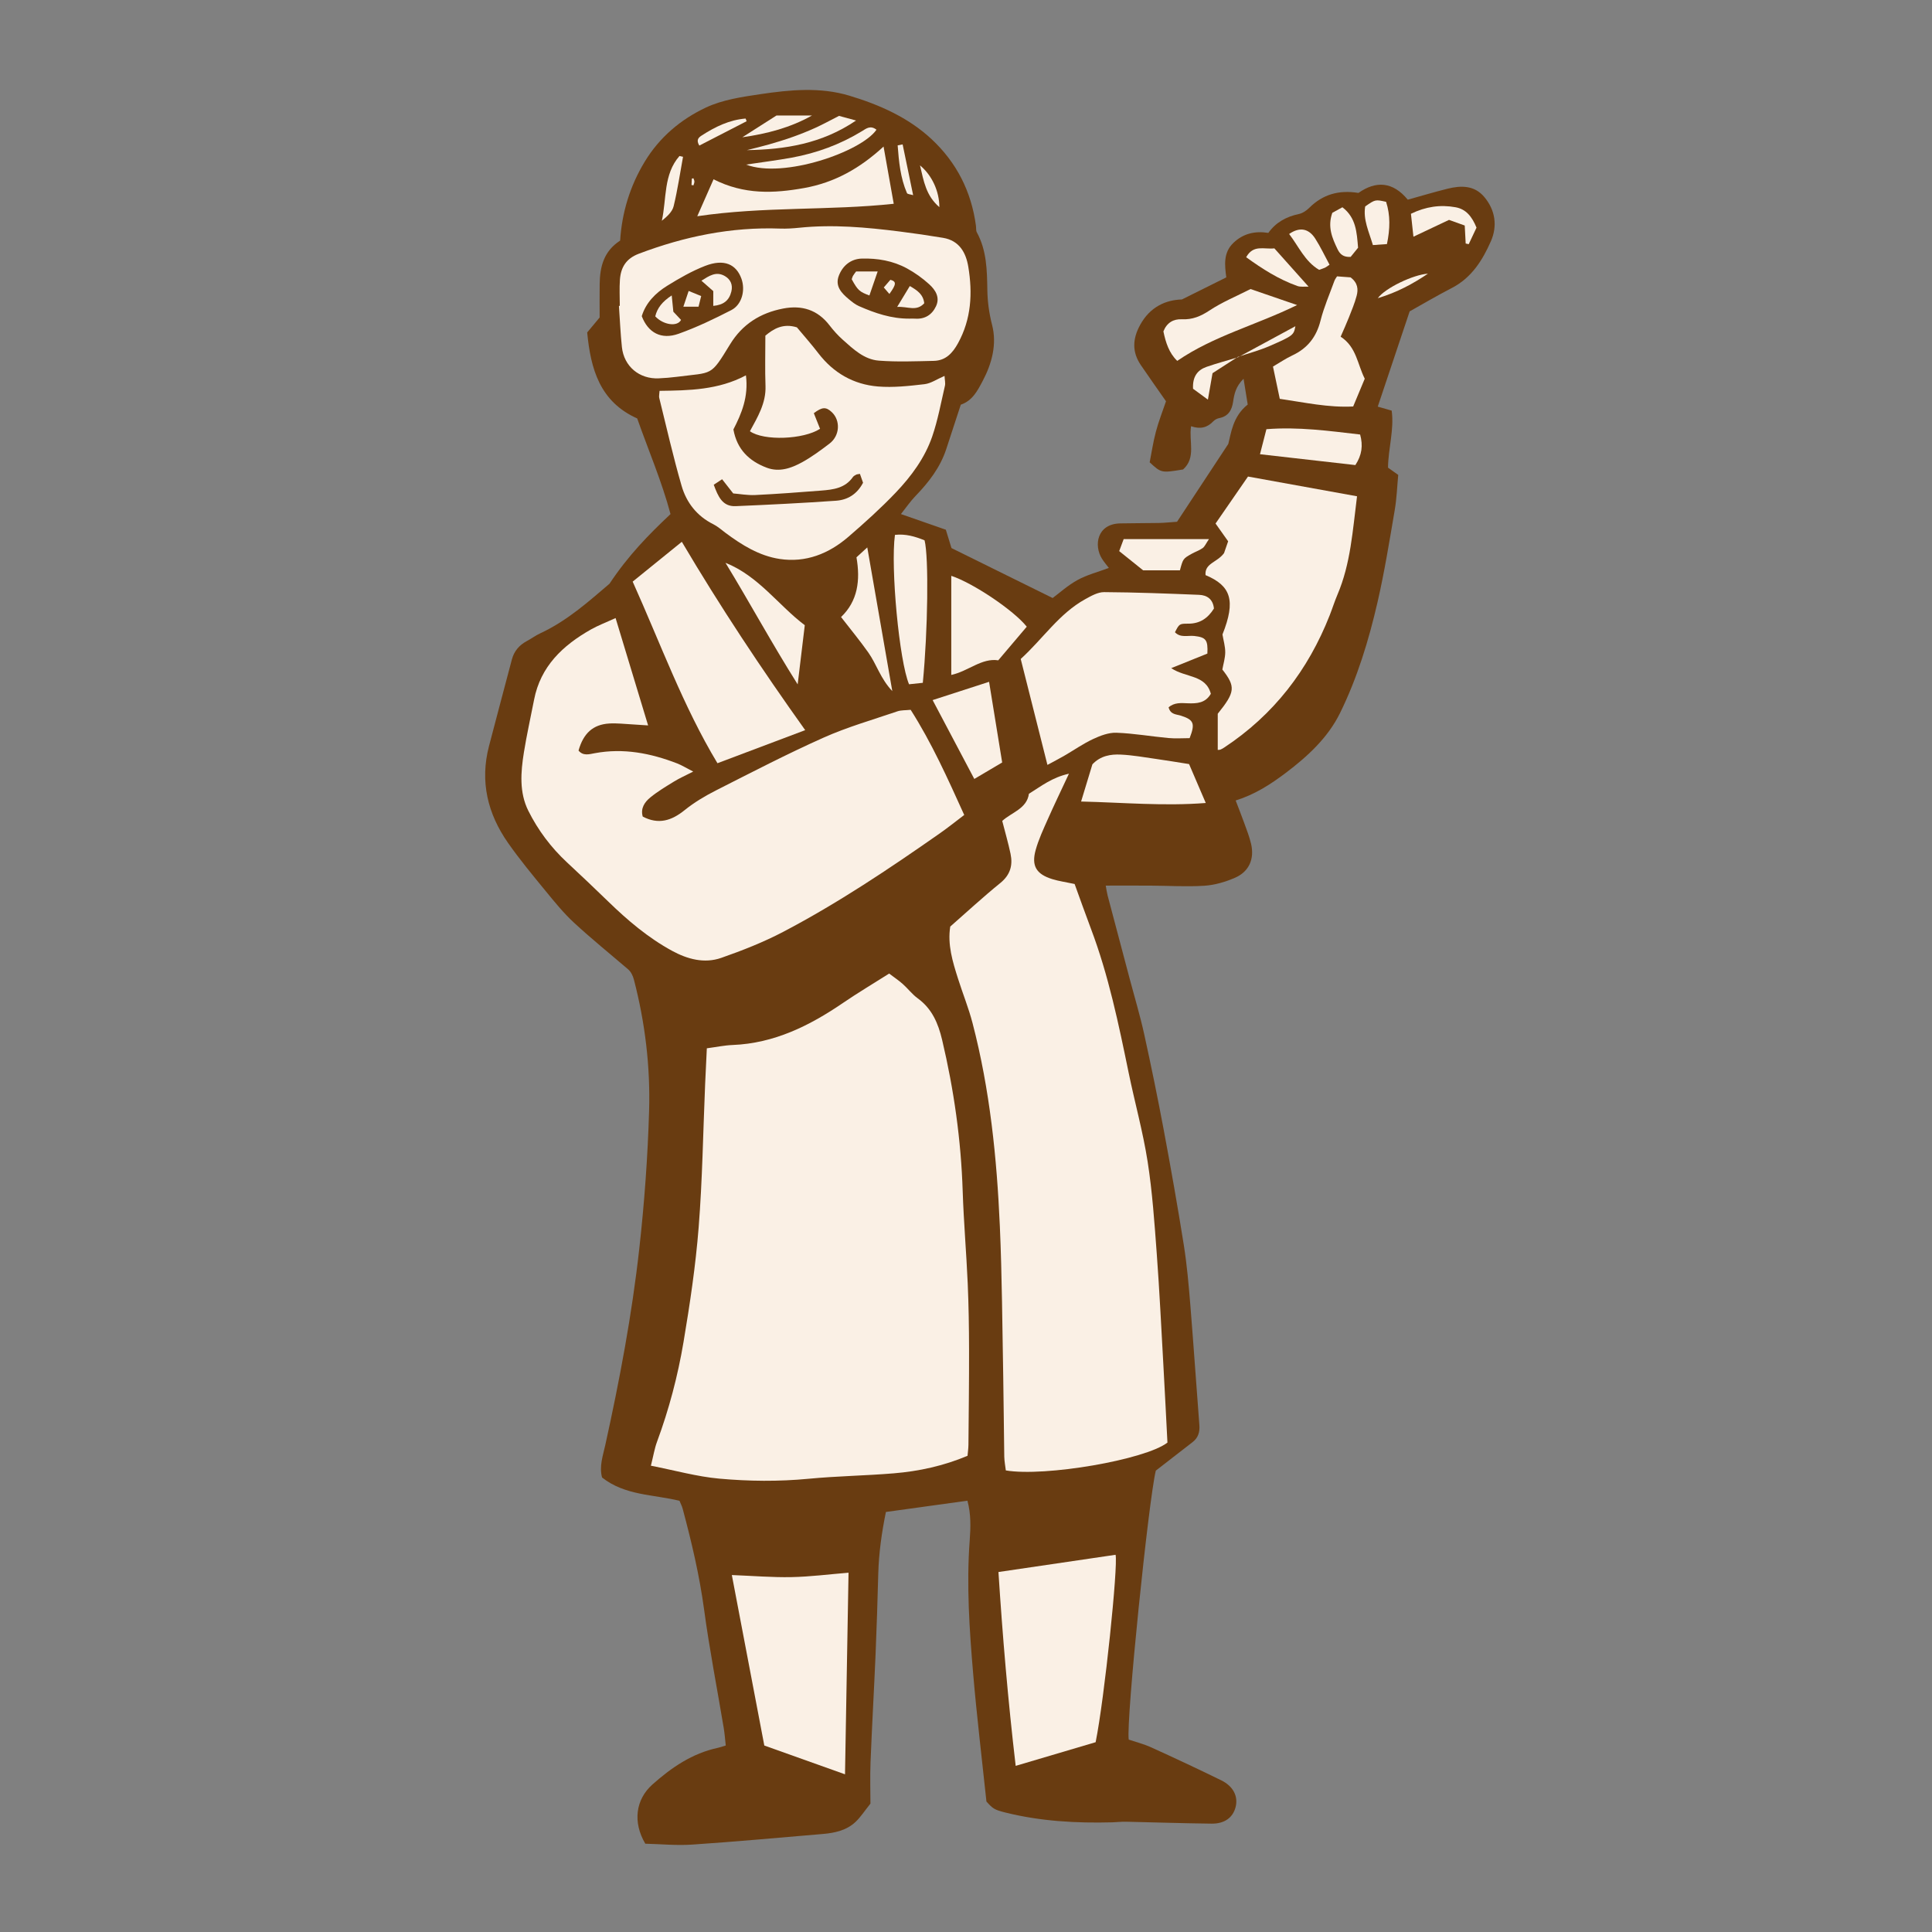 <svg version="1.1" id="svg" xmlns="http://www.w3.org/2000/svg" xmlns:xlink="http://www.w3.org/1999/xlink" x="0px" y="0px"
	 width="200px" height="200px" viewBox="0 0 200 200" enable-background="new 0 0 200 200" xml:space="preserve">
<rect x="0" y="0" width="200" height="200" fill="#808080" stroke="none"/>
<path class="stroke" fill="#693c11"  d="M153.657,20.395c-1.026-1.225-2.411-1.207-3.811-0.858c-1.375,0.343-2.734,0.751-4.115,1.134
	c-1.55-1.888-3.307-1.964-5.103-0.699c-2.039-0.33-3.693,0.155-5.089,1.538c-0.288,0.286-0.683,0.559-1.069,0.641
	c-1.307,0.276-2.397,0.867-3.172,1.959c-1.407-0.223-2.616,0.074-3.618,1.034c-1.062,1.017-0.897,2.315-0.735,3.571
	c-1.463,0.727-2.861,1.423-4.596,2.286c-1.641,0.044-3.289,0.742-4.325,2.639c-0.788,1.442-0.849,2.796,0.078,4.159
	c0.854,1.254,1.732,2.491,2.603,3.74c-0.361,1.065-0.766,2.084-1.044,3.138c-0.289,1.086-0.455,2.206-0.647,3.182
	c1.202,1.108,1.202,1.108,3.458,0.739c1.376-1.224,0.577-2.917,0.827-4.476c0.935,0.326,1.672,0.157,2.293-0.502
	c0.153-0.162,0.39-0.293,0.608-0.335c0.953-0.183,1.32-0.816,1.452-1.704c0.117-0.78,0.268-1.567,1.081-2.373
	c0.166,1.026,0.296,1.835,0.431,2.671c-1.568,1.231-1.735,3.046-2.013,4.08c-2.015,3.061-3.675,5.582-5.304,8.054
	c-0.746,0.051-1.312,0.114-1.88,0.125c-1.333,0.026-2.667,0.013-4.001,0.043c-2.419,0.054-2.749,2.29-1.89,3.66
	c0.219,0.346,0.49,0.658,0.711,0.951c-1.155,0.432-2.269,0.715-3.243,1.252c-1.019,0.56-1.901,1.365-2.574,1.863
	c-3.713-1.834-7.154-3.532-10.473-5.171c-0.221-0.72-0.388-1.264-0.584-1.9c-1.481-0.516-2.987-1.041-4.649-1.62
	c0.56-0.701,0.986-1.33,1.506-1.868c1.372-1.419,2.557-2.948,3.183-4.85c0.504-1.53,1.003-3.063,1.508-4.605
	c1.213-0.415,1.735-1.452,2.27-2.464c0.963-1.818,1.479-3.811,0.973-5.779c-0.313-1.219-0.473-2.397-0.494-3.62
	c-0.035-2.054-0.062-4.101-1.087-5.975c-0.104-0.191-0.063-0.461-0.095-0.695c-0.472-3.531-2.005-6.546-4.597-8.959
	c-2.415-2.249-5.396-3.559-8.505-4.497c-3.022-0.911-6.142-0.611-9.203-0.157c-1.917,0.284-3.927,0.577-5.649,1.387
	c-2.592,1.22-4.793,3.062-6.332,5.603c-1.54,2.542-2.361,5.282-2.546,8.17c-1.698,1.098-2.096,2.717-2.118,4.5
	c-0.016,1.183-0.003,2.368-0.003,3.458c-0.474,0.57-0.867,1.043-1.289,1.55c0.362,3.768,1.297,7.163,5.177,8.902
	c1.168,3.315,2.554,6.538,3.45,9.901c-2.272,2.139-4.353,4.257-6.321,7.213c-1.965,1.658-4.28,3.793-7.176,5.135
	c-0.473,0.22-0.898,0.538-1.359,0.785c-0.799,0.425-1.339,1.045-1.57,1.928c-0.788,2.986-1.587,5.968-2.366,8.957
	c-0.954,3.659-0.146,7.001,1.978,10.031c1.199,1.712,2.54,3.329,3.867,4.948c0.935,1.142,1.871,2.3,2.949,3.297
	c1.81,1.674,3.734,3.227,5.609,4.832c0.294,0.261,0.489,0.648,0.596,1.057c1.16,4.453,1.709,9.003,1.575,13.58
	c-0.139,4.753-0.486,9.512-1.012,14.24c-0.76,6.855-2.038,13.635-3.525,20.375c-0.241,1.093-0.642,2.197-0.333,3.354
	c2.367,1.872,5.305,1.75,8.016,2.411c0.122,0.299,0.257,0.553,0.329,0.824c0.924,3.443,1.741,6.902,2.22,10.451
	c0.552,4.1,1.351,8.166,2.031,12.249c0.099,0.59,0.139,1.191,0.209,1.811c-0.369,0.109-0.589,0.191-0.814,0.238
	c-2.651,0.566-4.807,2.039-6.777,3.797c-1.752,1.563-2.044,3.909-0.739,6.129c1.546,0.036,3.212,0.202,4.858,0.092
	c4.506-0.303,9.004-0.718,13.504-1.098c1.252-0.106,2.475-0.367,3.418-1.263c0.511-0.487,0.901-1.099,1.528-1.88
	c0-1.157-0.052-2.72,0.009-4.28c0.146-3.709,0.361-7.415,0.52-11.123c0.118-2.804,0.205-5.609,0.281-8.414
	c0.06-2.141,0.356-4.244,0.791-6.375c2.843-0.393,5.602-0.775,8.438-1.167c0.374,1.375,0.338,2.744,0.236,4.113
	c-0.343,4.621-0.031,9.228,0.361,13.826c0.371,4.353,0.896,8.693,1.372,13.204c0.655,0.72,0.781,0.846,1.992,1.146
	c3.624,0.898,7.316,1.105,11.035,1.006c0.475-0.013,0.95-0.074,1.424-0.062c2.95,0.062,5.899,0.164,8.851,0.198
	c1.354,0.017,2.211-0.631,2.489-1.706c0.286-1.107-0.225-2.162-1.49-2.782c-2.393-1.173-4.808-2.302-7.234-3.404
	c-0.764-0.348-1.592-0.555-2.338-0.808c-0.278-2.03,2.058-24.791,2.804-27.844c1.35-1.047,2.578-2.002,3.81-2.954
	c0.582-0.452,0.756-1.04,0.699-1.766c-0.32-4.128-0.596-8.261-0.932-12.387c-0.17-2.088-0.351-4.179-0.678-6.245
	c-0.635-3.992-1.341-7.972-2.084-11.945c-0.62-3.313-1.299-6.618-2.023-9.911c-0.418-1.9-0.982-3.769-1.481-5.651
	c-0.769-2.896-1.538-5.79-2.302-8.688c-0.08-0.306-0.12-0.622-0.193-1.014c1.623,0,3.138-0.007,4.651,0.002
	c1.856,0.011,3.719,0.131,5.566,0.012c1.067-0.068,2.163-0.393,3.152-0.82c1.477-0.637,2.048-1.965,1.673-3.537
	c-0.174-0.738-0.458-1.449-0.715-2.165c-0.268-0.745-0.561-1.48-0.875-2.303c2.004-0.629,3.629-1.682,5.188-2.86
	c2.266-1.712,4.358-3.638,5.615-6.192c1.787-3.634,2.969-7.521,3.878-11.463c0.725-3.147,1.237-6.345,1.782-9.531
	c0.213-1.245,0.256-2.52,0.364-3.659c-0.499-0.354-0.793-0.562-1.057-0.75c0.027-2.022,0.65-3.927,0.379-5.906
	c-0.559-0.16-1.043-0.298-1.441-0.412c1.09-3.259,2.159-6.448,3.302-9.86c1.307-0.729,2.818-1.624,4.378-2.429
	c2.036-1.053,3.171-2.875,4.035-4.839C155.026,23.392,154.799,21.757,153.657,20.395z"/>
<path fill-rule="evenodd" clip-rule="evenodd" fill="#faf0e5" class="fill" d="M67.381,151.729c0.258-1.027,0.375-1.779,0.634-2.478
	c1.241-3.356,2.151-6.81,2.743-10.325c0.661-3.934,1.254-7.896,1.567-11.87c0.389-4.926,0.459-9.878,0.67-14.819
	c0.052-1.228,0.115-2.455,0.176-3.716c0.986-0.132,1.825-0.31,2.669-0.343c4.308-0.172,7.971-1.993,11.44-4.363
	c1.526-1.042,3.119-1.989,4.764-3.032c0.528,0.401,0.993,0.709,1.406,1.077c0.534,0.474,0.974,1.067,1.545,1.482
	c1.486,1.079,2.126,2.586,2.534,4.309c1.222,5.158,1.958,10.37,2.129,15.67c0.104,3.186,0.381,6.366,0.52,9.55
	c0.1,2.282,0.133,4.568,0.138,6.853c0.008,3.281-0.036,6.564-0.064,9.847c-0.004,0.376-0.061,0.751-0.093,1.134
	c-2.472,1.038-5.022,1.599-7.635,1.814c-2.931,0.244-5.881,0.281-8.809,0.562c-3.099,0.297-6.195,0.264-9.27-0.014
	C72.15,152.858,69.896,152.222,67.381,151.729z"/>
<path fill-rule="evenodd" clip-rule="evenodd" fill="#faf0e5" class="fill" d="M98.37,95.917c1.736-1.522,3.414-3.075,5.185-4.511
	c1.029-0.835,1.307-1.83,1.055-3.027c-0.234-1.112-0.555-2.208-0.858-3.396c0.957-0.889,2.546-1.253,2.761-2.811
	c1.269-0.785,2.375-1.685,4.143-2.079c-0.815,1.748-1.528,3.223-2.191,4.72c-0.461,1.041-0.95,2.085-1.253,3.177
	c-0.459,1.649,0.069,2.507,1.724,3.018c0.674,0.208,1.384,0.305,2.308,0.502c0.528,1.451,1.094,3.053,1.693,4.641
	c1.824,4.827,2.862,9.856,3.898,14.888c0.632,3.074,1.482,6.108,1.966,9.204c0.491,3.143,0.708,6.334,0.944,9.512
	c0.285,3.845,0.47,7.696,0.687,11.545c0.152,2.704,0.284,5.409,0.421,8.037c-2.299,1.778-12.705,3.567-16.73,2.881
	c-0.053-0.45-0.153-0.948-0.162-1.447c-0.046-2.757-0.056-5.516-0.107-8.273c-0.098-5.186-0.122-10.376-0.35-15.556
	c-0.312-7.088-1.028-14.139-2.827-21.032c-0.406-1.559-1.017-3.062-1.504-4.602C98.613,99.546,98.071,97.776,98.37,95.917z"/>
<path fill-rule="evenodd" clip-rule="evenodd" fill="#faf0e5" class="fill" d="M63.725,63.98c1.141,3.765,2.212,7.3,3.367,11.115
	c-0.737-0.049-1.179-0.084-1.622-0.106c-0.804-0.04-1.614-0.143-2.413-0.092c-1.676,0.109-2.661,1.013-3.168,2.801
	c0.478,0.577,1.087,0.384,1.689,0.272c2.952-0.55,5.771-0.004,8.521,1.059c0.47,0.182,0.903,0.455,1.664,0.844
	c-0.841,0.43-1.425,0.686-1.963,1.016c-0.847,0.52-1.708,1.033-2.474,1.658c-0.589,0.479-1.036,1.127-0.79,1.984
	c1.625,0.855,2.98,0.432,4.334-0.663c0.987-0.798,2.108-1.465,3.245-2.043c3.688-1.87,7.362-3.778,11.136-5.463
	c2.462-1.1,5.083-1.848,7.645-2.723c0.389-0.134,0.836-0.102,1.376-0.159c2.184,3.426,3.826,7.091,5.545,10.886
	c-0.903,0.683-1.707,1.33-2.552,1.92c-5.224,3.655-10.52,7.206-16.171,10.17c-2.053,1.079-4.239,1.937-6.433,2.704
	c-1.748,0.61-3.498,0.134-5.085-0.729c-2.482-1.351-4.619-3.167-6.638-5.131c-1.398-1.36-2.817-2.7-4.245-4.029
	c-1.658-1.542-3.004-3.342-4.004-5.345c-0.945-1.898-0.782-3.991-0.457-6.026c0.291-1.827,0.703-3.636,1.054-5.454
	c0.671-3.473,2.975-5.633,5.887-7.283C61.909,64.747,62.71,64.446,63.725,63.98z"/>
<path fill-rule="evenodd" clip-rule="evenodd" fill="#faf0e5" class="fill" d="M68.277,40.46c3.039-0.041,6.08-0.082,8.942-1.605
	c0.284,2.231-0.458,3.97-1.297,5.603c0.375,2.083,1.64,3.271,3.438,3.955c1.317,0.499,2.556,0.054,3.688-0.569
	c0.994-0.548,1.918-1.235,2.824-1.925c1.074-0.814,1.156-2.393,0.228-3.261c-0.593-0.555-0.994-0.536-1.854,0.115
	c0.214,0.537,0.435,1.089,0.645,1.616c-1.694,1.108-5.823,1.276-7.26,0.252c0.784-1.444,1.679-2.9,1.613-4.683
	c-0.062-1.704-0.014-3.413-0.014-5.213c0.86-0.723,1.857-1.298,3.265-0.857c0.709,0.854,1.5,1.74,2.22,2.681
	c1.564,2.04,3.644,3.229,6.159,3.439c1.593,0.133,3.226-0.053,4.825-0.237c0.668-0.077,1.293-0.521,2.078-0.857
	c0.021,0.422,0.107,0.739,0.042,1.021c-0.41,1.757-0.731,3.55-1.316,5.249c-0.767,2.229-2.174,4.13-3.785,5.818
	c-1.54,1.614-3.208,3.114-4.899,4.574c-2.028,1.747-4.404,2.696-7.108,2.287c-2.107-0.319-3.906-1.437-5.6-2.697
	c-0.418-0.313-0.817-0.672-1.278-0.902c-1.688-0.841-2.771-2.237-3.272-3.964c-0.873-3.006-1.562-6.065-2.316-9.105
	C68.199,41.021,68.256,40.823,68.277,40.46z M73.887,50.181c0.451,1.218,0.9,2.273,2.265,2.216c3.465-0.146,6.93-0.32,10.392-0.562
	c1.18-0.082,2.173-0.659,2.799-1.862c-0.097-0.277-0.212-0.603-0.323-0.917c-0.202,0.038-0.305,0.036-0.384,0.078
	c-0.124,0.066-0.266,0.139-0.343,0.249c-0.803,1.156-2.041,1.304-3.281,1.402c-2.274,0.178-4.551,0.35-6.829,0.46
	c-0.792,0.039-1.595-0.111-2.279-0.165c-0.441-0.564-0.78-0.997-1.151-1.469C74.406,49.839,74.183,49.987,73.887,50.181z"/>
<path fill-rule="evenodd" clip-rule="evenodd" fill="#faf0e5" class="fill" d="M64.161,31.661c0-0.904-0.052-1.811,0.013-2.71
	c0.093-1.274,0.638-2.185,1.955-2.684c4.72-1.79,9.563-2.787,14.63-2.604c0.661,0.023,1.331-0.02,1.99-0.088
	c3.48-0.358,6.934-0.043,10.381,0.39c1.504,0.188,3.004,0.408,4.498,0.657c1.678,0.279,2.369,1.531,2.612,3.005
	c0.448,2.724,0.314,5.391-1.064,7.899c-0.568,1.036-1.282,1.803-2.506,1.831c-1.897,0.042-3.805,0.121-5.692-0.024
	c-1.528-0.117-2.655-1.197-3.755-2.18c-0.493-0.441-0.944-0.945-1.349-1.47c-1.236-1.612-2.856-2.116-4.8-1.743
	c-2.36,0.453-4.223,1.62-5.498,3.706c-2.067,3.38-1.744,2.871-5.524,3.364c-0.612,0.08-1.231,0.126-1.849,0.156
	c-2.012,0.097-3.612-1.233-3.824-3.238c-0.149-1.415-0.207-2.84-0.307-4.262C64.101,31.665,64.132,31.664,64.161,31.661z
	 M66.435,32.729c0.657,1.721,2.019,2.46,3.808,1.824c1.874-0.667,3.686-1.538,5.459-2.449c1.115-0.573,1.471-2.074,1.054-3.244
	c-0.535-1.501-1.796-2.099-3.763-1.334c-1.365,0.531-2.663,1.277-3.914,2.051C67.854,30.334,66.853,31.349,66.435,32.729z
	 M94.137,32.985c0.189,0,0.382-0.011,0.569,0.001c1.023,0.075,1.764-0.384,2.187-1.277c0.442-0.934-0.064-1.701-0.703-2.283
	c-0.694-0.631-1.48-1.195-2.306-1.644c-1.443-0.785-3.053-1.06-4.672-1.014c-1.117,0.033-1.972,0.713-2.376,1.771
	c-0.417,1.088,0.277,1.801,1.03,2.431c0.326,0.273,0.671,0.552,1.054,0.72C90.581,32.419,92.286,32.999,94.137,32.985z"/>
<path fill-rule="evenodd" clip-rule="evenodd" fill="#faf0e5" class="fill" d="M126.061,77.631c0-1.219,0-2.358,0-3.744
	c1.799-2.236,1.878-2.79,0.476-4.578c0.105-0.582,0.295-1.181,0.299-1.782c0.003-0.608-0.181-1.218-0.286-1.846
	c1.412-3.536,0.859-5.051-1.754-6.146c-0.104-1.24,1.195-1.293,1.916-2.274c0.056-0.162,0.224-0.646,0.425-1.226
	c-0.409-0.577-0.813-1.148-1.303-1.839c1.088-1.576,2.232-3.233,3.359-4.864c3.878,0.702,7.553,1.368,11.287,2.043
	c-0.453,3.553-0.66,6.977-2.024,10.177c-0.298,0.7-0.525,1.429-0.804,2.137c-2.237,5.693-5.808,10.324-10.94,13.707
	c-0.119,0.078-0.243,0.151-0.375,0.202C126.252,77.632,126.15,77.622,126.061,77.631z"/>
<path fill-rule="evenodd" clip-rule="evenodd" fill="#faf0e5" class="fill" d="M121.243,69.167c1.512,1.01,3.572,0.662,4.103,2.654
	c-0.562,0.969-1.449,1.017-2.372,0.983c-0.695-0.026-1.406-0.106-2.001,0.421c0.196,0.765,0.808,0.711,1.267,0.858
	c1.336,0.428,1.507,0.801,0.91,2.329c-0.698,0-1.45,0.057-2.189-0.011c-1.8-0.166-3.589-0.483-5.39-0.548
	c-0.801-0.028-1.668,0.302-2.418,0.653c-1.03,0.48-1.973,1.144-2.96,1.716c-0.521,0.303-1.056,0.577-1.763,0.96
	c-0.954-3.784-1.861-7.382-2.765-10.965c2.319-2.116,3.981-4.7,6.666-6.183c0.612-0.338,1.312-0.742,1.97-0.737
	c3.277,0.02,6.556,0.147,9.83,0.28c0.828,0.034,1.439,0.452,1.536,1.419c-0.62,0.989-1.439,1.573-2.672,1.566
	c-0.926-0.007-0.926,0.047-1.364,0.887c0.575,0.608,1.336,0.311,2.011,0.388c1.184,0.134,1.42,0.396,1.345,1.821
	C123.861,68.113,122.656,68.597,121.243,69.167z"/>
<path fill-rule="evenodd" clip-rule="evenodd" fill="#faf0e5" class="fill" d="M103.359,162.735c4.162-0.613,8.138-1.198,12.125-1.785
	c0.273,1.125-1.149,14.889-2.064,19.402c-2.627,0.777-5.338,1.58-8.277,2.45C104.345,176.002,103.784,169.356,103.359,162.735z"/>
<path fill-rule="evenodd" clip-rule="evenodd" fill="#faf0e5" class="fill" d="M75.76,163.048c2.192,0.085,4.183,0.254,6.17,0.214
	c1.939-0.038,3.875-0.29,5.91-0.457c-0.122,6.939-0.243,13.874-0.365,20.871c-2.81-1.002-5.564-1.985-8.354-2.98
	C78.022,174.928,76.907,169.072,75.76,163.048z"/>
<path fill-rule="evenodd" clip-rule="evenodd" fill="#faf0e5" class="fill" d="M83.354,75.584c-3.183,1.2-6.059,2.284-9.083,3.424
	c-3.551-5.889-5.901-12.404-8.777-18.799c1.656-1.34,3.334-2.698,5.088-4.122C74.557,62.811,78.814,69.224,83.354,75.584z"/>
<path fill-rule="evenodd" clip-rule="evenodd" fill="#faf0e5" class="fill" d="M138.41,28.608c0.616,0.046,1.078,0.082,1.399,0.104
	c0.763,0.572,0.806,1.247,0.632,1.904c-0.203,0.772-0.517,1.519-0.811,2.265c-0.254,0.646-0.545,1.277-0.847,1.972
	c1.646,1.071,1.737,2.859,2.496,4.35c-0.385,0.923-0.783,1.878-1.199,2.876c-2.58,0.131-4.981-0.413-7.598-0.792
	c-0.225-1.063-0.453-2.15-0.703-3.34c0.707-0.413,1.328-0.838,2-1.153c1.565-0.732,2.491-1.899,2.918-3.592
	c0.355-1.408,0.944-2.757,1.441-4.128C138.203,28.897,138.331,28.743,138.41,28.608z"/>
<path fill-rule="evenodd" clip-rule="evenodd" fill="#faf0e5" class="fill" d="M73.866,18.561c3.169,1.604,6.228,1.469,9.392,0.902
	c3.137-0.565,5.754-2.032,8.208-4.291c0.375,2.109,0.695,3.913,1.053,5.923c-6.683,0.718-13.477,0.268-20.338,1.29
	C72.754,21.086,73.272,19.907,73.866,18.561z"/>
<path fill-rule="evenodd" clip-rule="evenodd" fill="#faf0e5" class="fill" d="M123.092,79.097c0.568,1.324,1.123,2.617,1.729,4.028
	c-4.331,0.34-8.524-0.047-12.906-0.152c0.423-1.389,0.803-2.643,1.169-3.848c0.841-0.891,1.891-1.061,2.936-1.01
	c1.23,0.057,2.452,0.279,3.676,0.453C120.774,78.72,121.852,78.903,123.092,79.097z"/>
<path fill-rule="evenodd" clip-rule="evenodd" fill="#faf0e5" class="fill" d="M98.476,59.61c2.279,0.754,6.483,3.59,7.814,5.265
	c-0.937,1.104-1.899,2.241-2.951,3.481c-1.72-0.261-3.105,1.131-4.863,1.514C98.476,66.451,98.476,63.1,98.476,59.61z"/>
<path fill-rule="evenodd" clip-rule="evenodd" fill="#faf0e5" class="fill" d="M94.104,70.836c-1.01-2.391-1.924-12.065-1.46-15.465
	c1.088-0.128,2.099,0.167,3.067,0.565c0.444,1.725,0.345,9.344-0.182,14.749C95.057,70.734,94.572,70.786,94.104,70.836z"/>
<path fill-rule="evenodd" clip-rule="evenodd" fill="#faf0e5" class="fill" d="M100.859,80.637c-1.489-2.817-2.895-5.477-4.314-8.164
	c1.985-0.643,3.899-1.263,5.844-1.892c0.449,2.764,0.895,5.505,1.356,8.35C102.796,79.492,101.833,80.062,100.859,80.637z"/>
<path fill-rule="evenodd" clip-rule="evenodd" fill="#faf0e5" class="fill" d="M129.455,29.922c1.531,0.526,3.001,1.031,4.82,1.657
	c-4.253,2.086-8.639,3.192-12.407,5.78c-0.849-0.809-1.196-1.908-1.433-3.053c0.356-0.905,1.041-1.296,1.909-1.254
	c1.099,0.052,1.962-0.314,2.88-0.922C126.52,31.27,127.987,30.671,129.455,29.922z"/>
<path fill-rule="evenodd" clip-rule="evenodd" fill="#faf0e5" class="fill" d="M75.103,58.262c3.436,1.372,5.482,4.412,8.208,6.459
	c-0.242,2.016-0.473,3.926-0.737,6.126C79.905,66.615,77.617,62.383,75.103,58.262z"/>
<path fill-rule="evenodd" clip-rule="evenodd" fill="#faf0e5" class="fill" d="M130.433,47.021c0.252-0.979,0.451-1.755,0.666-2.591
	c3.293-0.264,6.483,0.179,9.701,0.551c0.315,1.15,0.184,2.125-0.493,3.163C137.063,47.775,133.82,47.407,130.433,47.021z"/>
<path fill-rule="evenodd" clip-rule="evenodd" fill="#faf0e5" class="fill" d="M87.065,63.876c1.734-1.655,2.012-3.805,1.596-6.182
	c0.344-0.317,0.68-0.624,1.119-1.026c0.866,4.969,1.704,9.779,2.591,14.875c-1.227-1.292-1.629-2.781-2.474-3.981
	C89.027,66.328,88.061,65.163,87.065,63.876z"/>
<path fill-rule="evenodd" clip-rule="evenodd" fill="#faf0e5" class="fill" d="M122.144,59.042c-1.348,0-2.621,0-3.804,0
	c-0.861-0.69-1.628-1.307-2.481-1.992c0.147-0.397,0.288-0.772,0.463-1.243c2.882,0,5.702,0,8.831,0
	c-0.325,0.478-0.438,0.775-0.654,0.93c-0.342,0.246-0.762,0.381-1.133,0.59C122.466,57.832,122.47,57.839,122.144,59.042z"/>
<path fill-rule="evenodd" clip-rule="evenodd" fill="#faf0e5" class="fill" d="M152.848,23.564c-0.239,0.509-0.522,1.112-0.807,1.713
	c-0.104-0.022-0.209-0.046-0.314-0.068c-0.032-0.612-0.063-1.223-0.098-1.863c-0.571-0.204-1.057-0.377-1.629-0.583
	c-1.145,0.542-2.328,1.102-3.682,1.741c-0.092-0.85-0.171-1.575-0.258-2.373c1.524-0.741,3.038-0.963,4.616-0.677
	C151.763,21.65,152.374,22.412,152.848,23.564z"/>
<path fill-rule="evenodd" clip-rule="evenodd" fill="#faf0e5" class="fill" d="M90.733,13.428c-1.563,2.277-9.637,5.097-13.5,3.61
	c1.669-0.25,3.209-0.441,4.733-0.72c2.582-0.472,5.015-1.366,7.263-2.74C89.667,13.311,90.102,12.938,90.733,13.428z"/>
<path fill-rule="evenodd" clip-rule="evenodd" fill="#faf0e5" class="fill" d="M135.466,29.677c-0.411-0.021-0.822,0.051-1.164-0.071
	c-1.927-0.685-3.624-1.767-5.299-2.979c0.749-1.339,1.827-0.795,2.92-0.916C133.033,26.954,134.192,28.251,135.466,29.677z"/>
<path fill-rule="evenodd" clip-rule="evenodd" fill="#faf0e5" class="fill" d="M137.92,22.032c0.281-0.154,0.638-0.35,1.045-0.576
	c1.42,1.083,1.488,2.59,1.622,4.19c-0.254,0.313-0.54,0.667-0.768,0.947c-0.746,0.043-1.101-0.271-1.35-0.785
	C137.907,24.647,137.405,23.482,137.92,22.032z"/>
<path fill-rule="evenodd" clip-rule="evenodd" fill="#faf0e5" class="fill" d="M86.853,11.997c0.503,0.138,1.026,0.278,1.765,0.479
	c-3.546,2.406-7.338,3-11.297,3.065c0.751-0.191,1.508-0.368,2.253-0.581c0.819-0.236,1.638-0.482,2.44-0.769
	c0.804-0.285,1.6-0.599,2.375-0.951C85.165,12.889,85.912,12.477,86.853,11.997z"/>
<path fill-rule="evenodd" clip-rule="evenodd" fill="#faf0e5" class="fill" d="M143.488,20.893c0.452,1.393,0.413,2.818,0.088,4.373
	c-0.472,0.035-0.915,0.066-1.454,0.104c-0.414-1.395-1.024-2.627-0.798-4C142.368,20.644,142.368,20.644,143.488,20.893z"/>
<path fill-rule="evenodd" clip-rule="evenodd" fill="#faf0e5" class="fill" d="M137.633,27.403c-0.233,0.156-0.343,0.25-0.467,0.307
	c-0.171,0.079-0.354,0.131-0.612,0.224c-1.475-0.869-2.114-2.425-3.104-3.712c1.081-0.75,2.023-0.583,2.703,0.478
	C136.688,25.532,137.111,26.438,137.633,27.403z"/>
<path fill-rule="evenodd" clip-rule="evenodd" fill="#faf0e5" class="fill" d="M76.847,14.21c1.07-0.682,2.142-1.365,3.536-2.254
	c0.979,0,2.327,0,3.676,0C81.826,13.215,79.395,13.849,76.847,14.21z"/>
<path fill-rule="evenodd" clip-rule="evenodd" fill="#faf0e5" class="fill" d="M70.707,16.232c-0.313,1.708-0.563,3.433-0.973,5.119
	c-0.141,0.58-0.677,1.063-1.22,1.502c0.504-2.288,0.154-4.801,1.826-6.705C70.462,16.176,70.584,16.204,70.707,16.232z"/>
<path fill-rule="evenodd" clip-rule="evenodd" fill="#faf0e5" class="fill" d="M128.132,36.949c-0.901,0.581-1.803,1.163-2.612,1.684
	c-0.153,0.879-0.287,1.643-0.479,2.738c-0.73-0.536-1.185-0.87-1.537-1.128c-0.066-1.271,0.468-1.942,1.408-2.27
	c1.07-0.371,2.168-0.664,3.252-0.99L128.132,36.949z"/>
<path fill-rule="evenodd" clip-rule="evenodd" fill="#faf0e5" class="fill" d="M77.291,12.549c-1.63,0.839-3.26,1.678-4.898,2.521
	c-0.354-0.592-0.076-0.834,0.256-1.049c1.402-0.905,2.871-1.614,4.536-1.749C77.22,12.365,77.255,12.457,77.291,12.549z"/>
<path fill-rule="evenodd" clip-rule="evenodd" fill="#faf0e5" class="fill" d="M93.44,14.948c0.352,1.7,0.703,3.401,1.088,5.256
	c-0.282-0.089-0.59-0.098-0.64-0.216c-0.685-1.586-0.835-3.262-0.963-4.938C93.097,15.016,93.269,14.982,93.44,14.948z"/>
<path fill-rule="evenodd" clip-rule="evenodd" fill="#faf0e5" class="fill" d="M97.243,21.444c-1.375-1.182-1.614-2.653-2.004-4.323
	C96.479,18.144,97.24,19.804,97.243,21.444z"/>
<path fill-rule="evenodd" clip-rule="evenodd" fill="#faf0e5" class="fill" d="M128.165,36.983c1.951-1.056,3.9-2.111,5.933-3.213
	c-0.172,0.907-0.201,0.973-2.639,2.037c-1.07,0.467-2.214,0.768-3.325,1.142C128.132,36.949,128.165,36.983,128.165,36.983z"/>
<path fill-rule="evenodd" clip-rule="evenodd" fill="#faf0e5" class="fill" d="M147.82,28.332c-1.552,1.044-3.158,1.921-5.189,2.537
	C143.37,29.828,146.312,28.421,147.82,28.332z"/>
<path fill-rule="evenodd" clip-rule="evenodd" fill="#faf0e5" class="fill" d="M71.584,19.154c0.013-0.221,0.024-0.44,0.036-0.662
	c0.054-0.013,0.107-0.027,0.161-0.041c0.037,0.116,0.104,0.233,0.104,0.348c0,0.129-0.062,0.258-0.098,0.387
	C71.72,19.176,71.652,19.166,71.584,19.154z"/>
<path fill-rule="evenodd" clip-rule="evenodd" fill="#faf0e5" class="fill" d="M73.839,30.137c-0.451-0.397-0.802-0.705-1.229-1.081
	c0.788-0.486,1.521-1.017,2.44-0.47c0.57,0.339,0.828,0.884,0.662,1.583c-0.228,0.957-0.84,1.401-1.874,1.497
	C73.839,31.134,73.839,30.676,73.839,30.137z"/>
<path fill-rule="evenodd" clip-rule="evenodd" fill="#faf0e5" class="fill" d="M69.536,30.582c0.066,0.675,0.113,1.139,0.168,1.685
	c0.241,0.257,0.521,0.555,0.797,0.849c-0.371,0.73-1.817,0.543-2.669-0.367C68.043,31.867,68.575,31.214,69.536,30.582z"/>
<path fill-rule="evenodd" clip-rule="evenodd" fill="#faf0e5" class="fill" d="M72.586,30.65c-0.12,0.484-0.186,0.746-0.274,1.102
	c-0.469,0-0.897,0-1.571,0c0.202-0.601,0.352-1.045,0.549-1.633C71.778,30.319,72.135,30.466,72.586,30.65z"/>
<path fill-rule="evenodd" clip-rule="evenodd" fill="#faf0e5" class="fill" d="M90,30.588c-1.034-0.387-1.198-0.532-1.831-1.681
	c0.042-0.112,0.073-0.252,0.143-0.371c0.095-0.162,0.219-0.308,0.313-0.437c0.798,0,1.496,0,2.232,0
	C90.555,28.979,90.277,29.782,90,30.588z"/>
<path fill-rule="evenodd" clip-rule="evenodd" fill="#faf0e5" class="fill" d="M92.874,31.772c0.512-0.844,0.883-1.458,1.309-2.162
	c0.767,0.443,1.389,0.857,1.495,1.783C94.862,32.283,93.965,31.702,92.874,31.772z"/>
<path fill-rule="evenodd" clip-rule="evenodd" fill="#faf0e5" class="fill" d="M92.07,30.432c-0.22-0.255-0.367-0.425-0.582-0.674
	c0.259-0.301,0.489-0.566,0.685-0.793C92.819,29.14,92.794,29.43,92.07,30.432z"/>
</svg>
